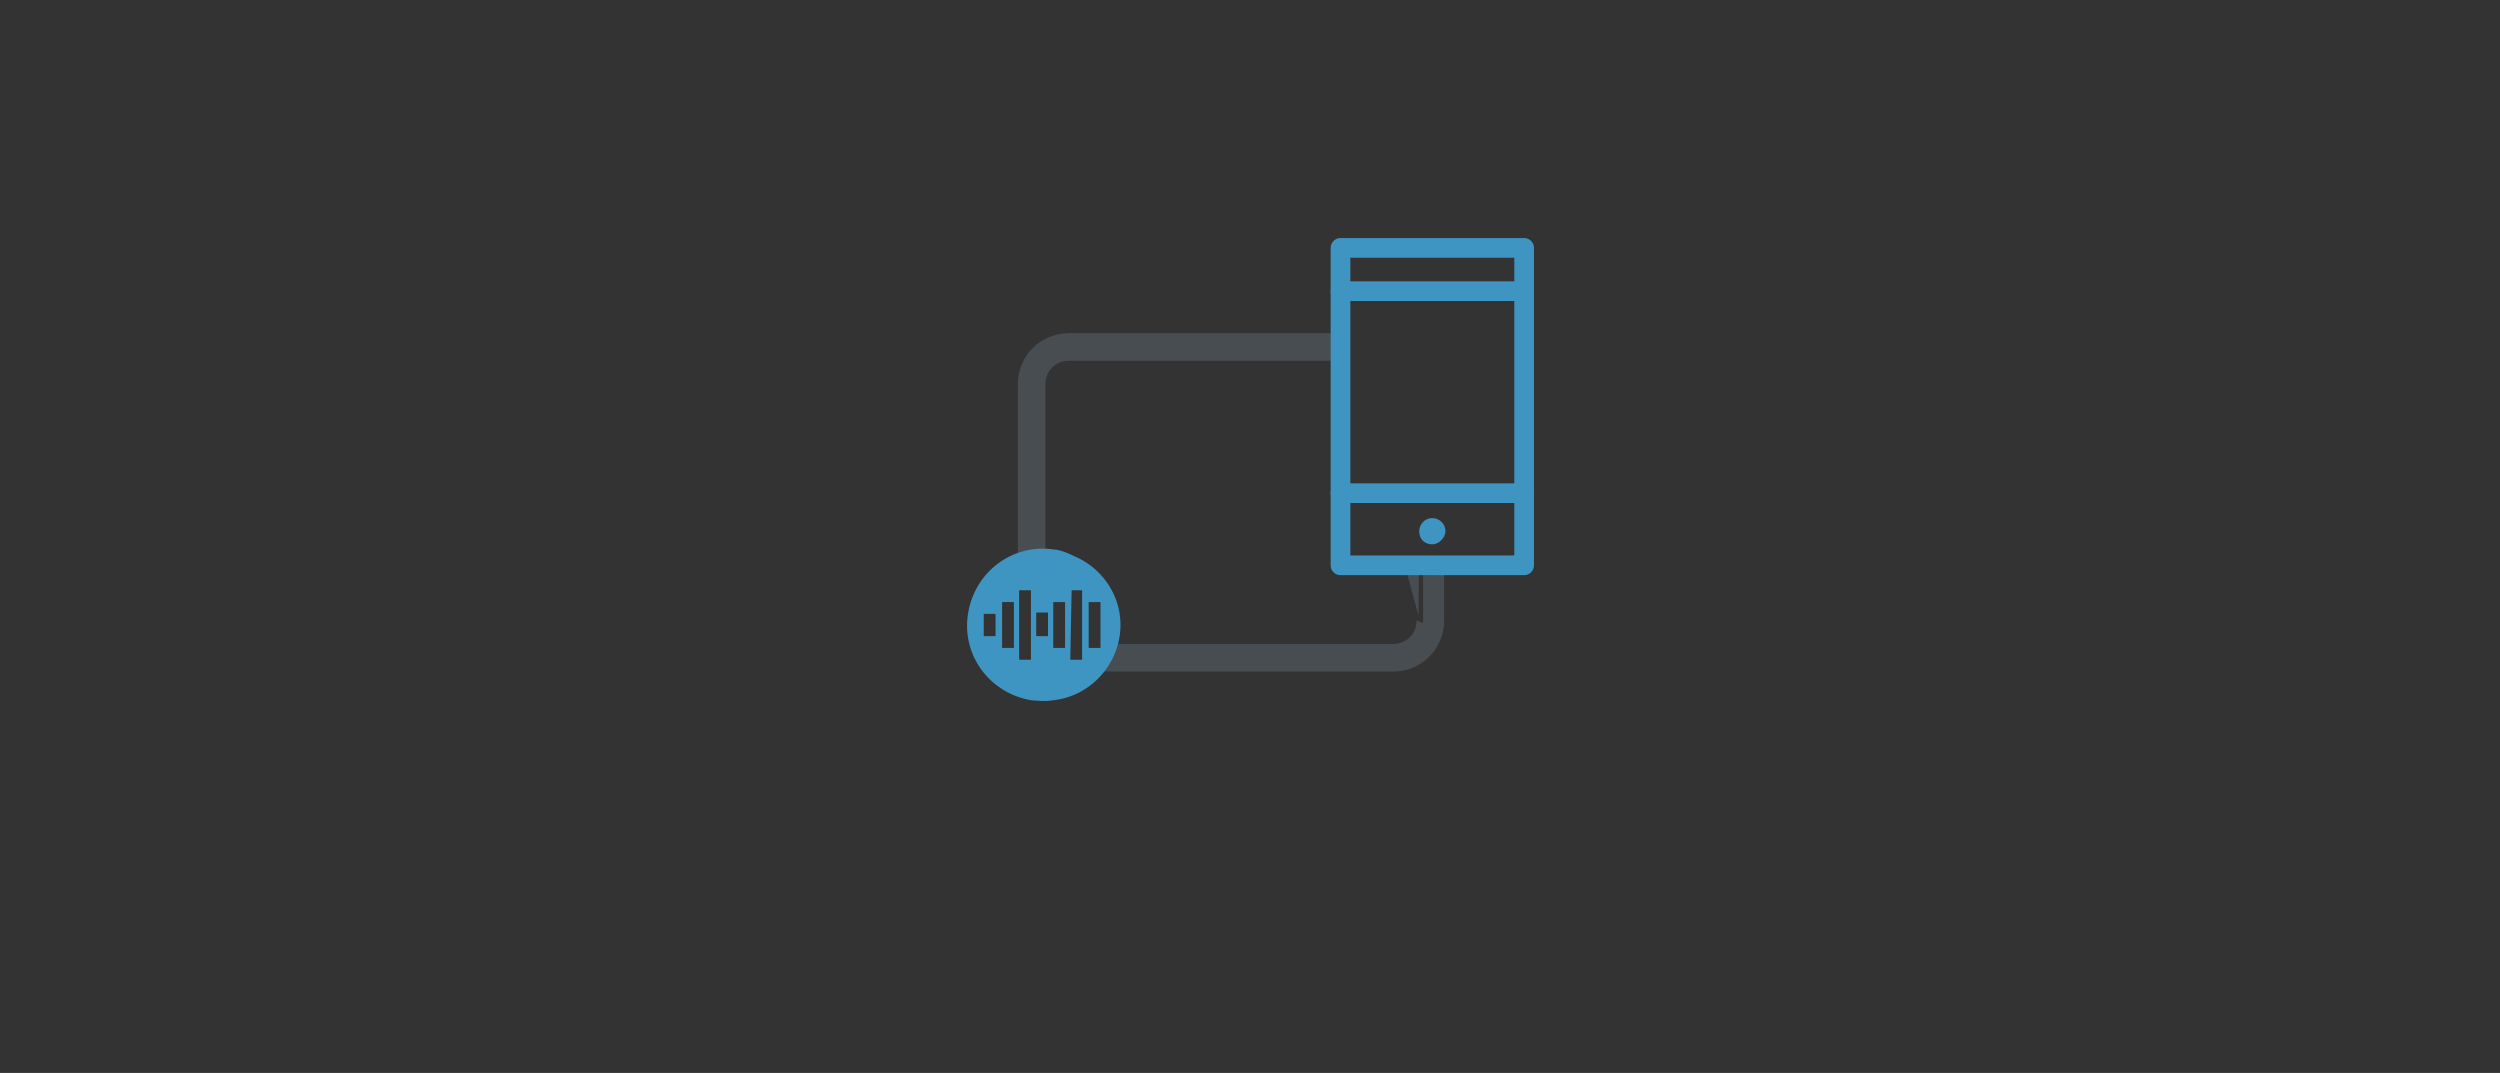 <?xml version="1.0" encoding="utf-8"?>
<!-- Generator: Adobe Illustrator 24.1.1, SVG Export Plug-In . SVG Version: 6.00 Build 0)  -->
<svg version="1.1" id="Layer_1" xmlns="http://www.w3.org/2000/svg" xmlns:xlink="http://www.w3.org/1999/xlink" x="0px" y="0px"
	 viewBox="0 0 190.6 81.8" style="enable-background:new 0 0 190.6 81.8;" xml:space="preserve">
<rect x="0" y="0" width="190.6" height="81.8" fill="#333333" stroke="none"/>
<style type="text/css">
	.st0{fill:#FFFFFF;}
	.st1{fill:#484D51;}
	.st2{fill:#3E95C2;}
	.st3{fill:#484D51;stroke:#484D51;stroke-miterlimit:10;}
	.st4{fill:none;stroke:#3E95C2;stroke-width:1.5;stroke-linecap:round;stroke-linejoin:round;stroke-miterlimit:10;}
</style>
<g id="그룹_281_1_">
	<g id="그룹_280_1_">
		<path id="패스_292_1_" class="st0" d="M225.5,15.5c0.1,0.4,0.4,0.7,0.8,0.8l1.4,0.3V18c0,0.3,0.1,0.6,0.3,0.8l1,1l-1.8,3.2
			c-0.1,0.2-0.2,0.4-0.2,0.6v4c0,0.2,0.1,0.5,0.2,0.7l1.8,2.2c0.2,0.3,0.5,0.5,0.9,0.5c0.2,0,0.3,0,0.5-0.1l4-1.7
			c0.4-0.2,0.7-0.6,0.7-1v-0.8l1.1-0.3l3.1,1c0.5,0.2,1.1-0.1,1.4-0.6l0.8-1.6h2.6c0.4,0,0.8-0.3,1-0.7l1.7-4
			c0.1-0.1,0.1-0.3,0.1-0.5v-2.8c0-0.5-0.3-0.9-0.8-1.1l-0.9-0.3V9.9c0-0.2-0.1-0.4-0.1-0.6l-4.4-7.9c-0.3-0.5-1-0.7-1.5-0.4
			c0,0,0,0-0.1,0l-1.4,0.9h-5.3c-0.4,0-0.7,0.2-0.9,0.5l-1.9,2.9h-2.2c-0.4,0-0.8,0.2-1,0.6s-0.2,0.8,0,1.1l2.9,4.5h-3
			c-0.6,0-1.1,0.5-1.1,1.1c0,0.1,0,0.2,0,0.3L225.5,15.5z M231.1,14.1c0.4,0,0.8-0.2,1-0.6c0.2-0.4,0.2-0.8,0-1.2l-2.9-4.5h0.8
			c0.4,0,0.7-0.2,0.9-0.5l1.9-2.9h5.1c0.2,0,0.4-0.1,0.6-0.2l0.7-0.5l3.8,6.6v7c0,0.5,0.3,0.9,0.8,1.1l0.9,0.3v1.8l-1.3,3.1h-2.7
			c-0.4,0-0.8,0.2-1,0.6l-0.7,1.4l-2.5-0.8c-0.2-0.1-0.4-0.1-0.6,0l-2.3,0.6c-0.5,0.1-0.9,0.6-0.9,1.1v1l-2.5,1l-0.9-1.3V24l2.1-3.7
			c0.3-0.4,0.2-1-0.2-1.4l-1.4-1.4v-1.8c0-0.5-0.4-1-0.9-1.1l-1.6-0.4V14h3.8L231.1,14.1L231.1,14.1z"/>
		<path id="패스_293_1_" class="st0" d="M230,31.7h-2.8c-0.5,0-0.9,0.3-1.1,0.7l-1.1,2.8c-0.2,0.6,0,1.2,0.6,1.5c0,0,0,0,0.1,0
			l1.7,0.6c0.1,0,0.2,0.1,0.4,0.1h0.2l3.4-0.6c0.6-0.1,1-0.7,0.9-1.3c0-0.1,0-0.2-0.1-0.2l-1.1-2.8C230.9,31.9,230.4,31.7,230,31.7z
			 M227.8,35l-0.3-0.1l0.4-1h1.3l0.3,0.8L227.8,35z"/>
		<rect id="사각형_229_1_" x="223.7" y="28.3" class="st0" width="2.3" height="2.3"/>
		<rect id="사각형_230_1_" x="237" y="14.1" class="st0" width="2.3" height="2.3"/>
		<rect id="사각형_231_1_" x="237" y="9.6" class="st0" width="2.3" height="2.3"/>
	</g>
	<path id="패스_294_1_" class="st0" d="M220.6,18.2c-0.6,0-1.2,0.4-1.4,0.9h-2.5c-0.2,0-0.4,0.1-0.5,0.3l-0.7,1.5l-1.5-4.4
		c-0.1-0.2-0.2-0.4-0.4-0.4c-0.3-0.1-0.6,0.1-0.7,0.4l0,0l-1.5,6.1l-2.6-11.8c0-0.2-0.2-0.4-0.5-0.5s-0.6,0.1-0.7,0.4l0,0l-2.1,9
		l-1-2.9l0,0c-0.1-0.2-0.2-0.3-0.3-0.3c-0.3-0.1-0.7,0-0.8,0.3l0,0l-1.1,2.2h-1.7c-0.3-0.8-1.2-1.1-2-0.8c-0.5,0.2-0.9,0.8-0.9,1.4
		l0,0c0,0.8,0.7,1.5,1.5,1.5l0,0c0.6,0,1.1-0.4,1.4-0.9h2.1c0.3,0,0.5-0.2,0.6-0.4l0.6-1.2l1.2,3.5c0.1,0.3,0.4,0.5,0.8,0.4l0,0l0,0
		c0.2-0.1,0.3-0.2,0.4-0.4l2-8.4l2.6,11.8c0.1,0.3,0.4,0.5,0.7,0.5l0,0c0.2-0.1,0.4-0.3,0.5-0.5l1.6-6.5l1.3,3.8
		c0.1,0.3,0.4,0.5,0.8,0.4l0,0c0.2-0.1,0.3-0.2,0.4-0.3l0,0l1.2-2.5h2.1c0.2,0.6,0.8,0.9,1.4,0.9c0.8,0,1.5-0.7,1.5-1.5l0,0
		C222.1,18.9,221.4,18.2,220.6,18.2z"/>
</g>
<g>
	<path id="패스_298" class="st1" d="M76.1-15.1c0.2,0.4,0.5,0.8,0.7,1.1L71.6-2.4c-0.2,0.5,0,1.1,0.5,1.3s1.1,0,1.3-0.5l0.7-1.6h9
		l0.8,1.7C84.1-1,84.7-0.8,85.2-1l0,0c0.5-0.2,0.7-0.8,0.5-1.3l0,0l-3.5-7.5c3.7,1.6,8,1.3,11.5-0.7L80.8-32.7
		C74.6-29.1,72.6-21.2,76.1-15.1z M78.3-12.3c0.3,0.3,0.5,0.5,0.8,0.7l1.1,2.3h-3.3L78.3-12.3z M82.2-5.2h-7.1l1-2.1h5L82.2-5.2z
		 M92.3-26.6c-0.6,0.3-0.9,0.9-0.9,1.6L88-23.1l0.9,1.6l3.4-2c0.6,0.3,1.3,0.3,1.8,0c0.9-0.5,1.2-1.6,0.7-2.5S93.1-27.2,92.3-26.6
		L92.3-26.6z M100.6-32.6c-1.8-1.7-4.1-2.9-6.5-3.5c-0.2,0-0.3-0.1-0.3-0.1c-0.5-0.1-1.1,0.2-1.2,0.8c-0.1,0.5,0.2,1.1,0.8,1.2l0,0
		l0,0c0,0,0.1,0,0.2,0c2.1,0.6,4,1.6,5.6,3.1c2.1,2,3.7,5,2.3,10.2c0,0.1-0.1,0.2-0.1,0.3c-0.1,0.5,0.2,1.1,0.7,1.2l0,0l0,0
		c0.5,0.1,1.1-0.2,1.2-0.7c0-0.1,0.1-0.2,0.1-0.4C105-26.3,103.1-30.3,100.6-32.6L100.6-32.6z M98.1-29.6c-1-0.9-2.2-1.5-3.4-1.9
		c-0.1,0-0.2,0-0.2,0c-0.5-0.1-1.1,0.2-1.2,0.8l0,0c-0.1,0.5,0.2,1.1,0.8,1.2l0,0l0,0c0,0,0,0,0.1,0c1,0.3,1.9,0.7,2.6,1.4
		c0.9,0.9,1.6,2.2,1,4.6c0,0.1,0,0.1,0,0.2c-0.1,0.5,0.2,1.1,0.7,1.2l0,0c0.5,0.1,1.1-0.2,1.2-0.7l0.1-0.2
		C100.5-25.4,99.8-27.9,98.1-29.6L98.1-29.6z"/>
	<g>
		<g>
			<path class="st2" d="M110.3-5.4c0.2,0.2,0.4,0.5,0.6,0.7c0.7,0.7,1.4,1.5,2.1,2.2c0.2,0.2,0.2,0.4,0,0.5
				c-0.3,0.3-0.6,0.5-0.8,0.8c-0.2,0.2-0.3,0.2-0.5,0c-0.8-0.9-1.7-1.9-2.5-2.8l-0.1-0.1c-0.2,0.3-0.3,0.6-0.5,0.9
				c-0.3,0.5-0.5,1-0.8,1.5c-0.1,0.1-0.2,0.2-0.3,0.2c-0.2,0-0.2-0.1-0.3-0.3c-0.5-1.5-1-3-1.5-4.5c-0.4-1.3-0.9-2.6-1.3-3.9
				c0-0.1,0-0.1-0.1-0.2c0-0.1,0-0.2,0.1-0.3s0.2-0.1,0.3,0c0.3,0.1,0.5,0.2,0.8,0.4c2.2,1,4.4,2,6.7,3.1c0.3,0.1,0.5,0.2,0.8,0.4
				c0.1,0.1,0.2,0.1,0.2,0.3c0,0.1-0.1,0.2-0.2,0.3C112-6.2,111.2-5.8,110.3-5.4C110.4-5.5,110.3-5.4,110.3-5.4z"/>
		</g>
	</g>
</g>
<g>
	<g>
		<g>
			<g>
				<path class="st3" d="M79.2,29.3c0-1.3,1-2.3,2.3-2.3h19.7v-1.1H81.5c-1.9,0-3.4,1.5-3.4,3.4v12.7c0.3-0.1,0.7-0.1,1.1-0.1V29.3z
					"/>
				<path class="st3" d="M108.5,47.3c0,1.3-1,2.3-2.3,2.3H85c-0.1,0.4-0.3,0.8-0.6,1.1h21.8c1.9,0,3.4-1.5,3.4-3.4v-4h-1.1
					C108.5,43.3,108.5,47.3,108.5,47.3z"/>
			</g>
			<path class="st2" d="M80.4,41.9c-3.2-0.5-6.1,1.7-6.6,4.9c-0.5,3.2,1.7,6.1,4.9,6.6c0,0,0,0,0.1,0c0.2,0,0.8,0.1,1.4,0
				c3.2-0.3,5.5-3.2,5.2-6.3c-0.2-2.1-1.6-3.9-3.5-4.7C81.3,42.1,80.7,41.9,80.4,41.9L80.4,41.9z M75.9,48.5H75v-1.7h0.9V48.5z
				 M77.3,49.4h-0.9v-3.5h0.9V49.4z M78.6,50.3h-0.9V45h0.9V50.3z M79.9,48.5H79v-1.8h0.9V48.5z M81.2,49.4h-0.9v-3.5h0.9V49.4z
				 M83,45.9h0.9v3.5H83V45.9z M81.7,45h0.8v5.3h-0.9L81.7,45L81.7,45z"/>
		</g>
	</g>
	<g>
		<path class="st2" d="M109.2,41.5L109.2,41.5c-0.6,0-1-0.4-1-1v0c0-0.5,0.4-1,1-1h0c0.5,0,1,0.4,1,1v0
			C110.2,41,109.7,41.5,109.2,41.5z"/>
		<rect x="102.2" y="18.9" class="st4" width="14" height="24.2"/>
		<line class="st4" x1="102.2" y1="22.2" x2="116.2" y2="22.2"/>
		<line class="st4" x1="102.2" y1="37.6" x2="116.2" y2="37.6"/>
	</g>
</g>
</svg>
